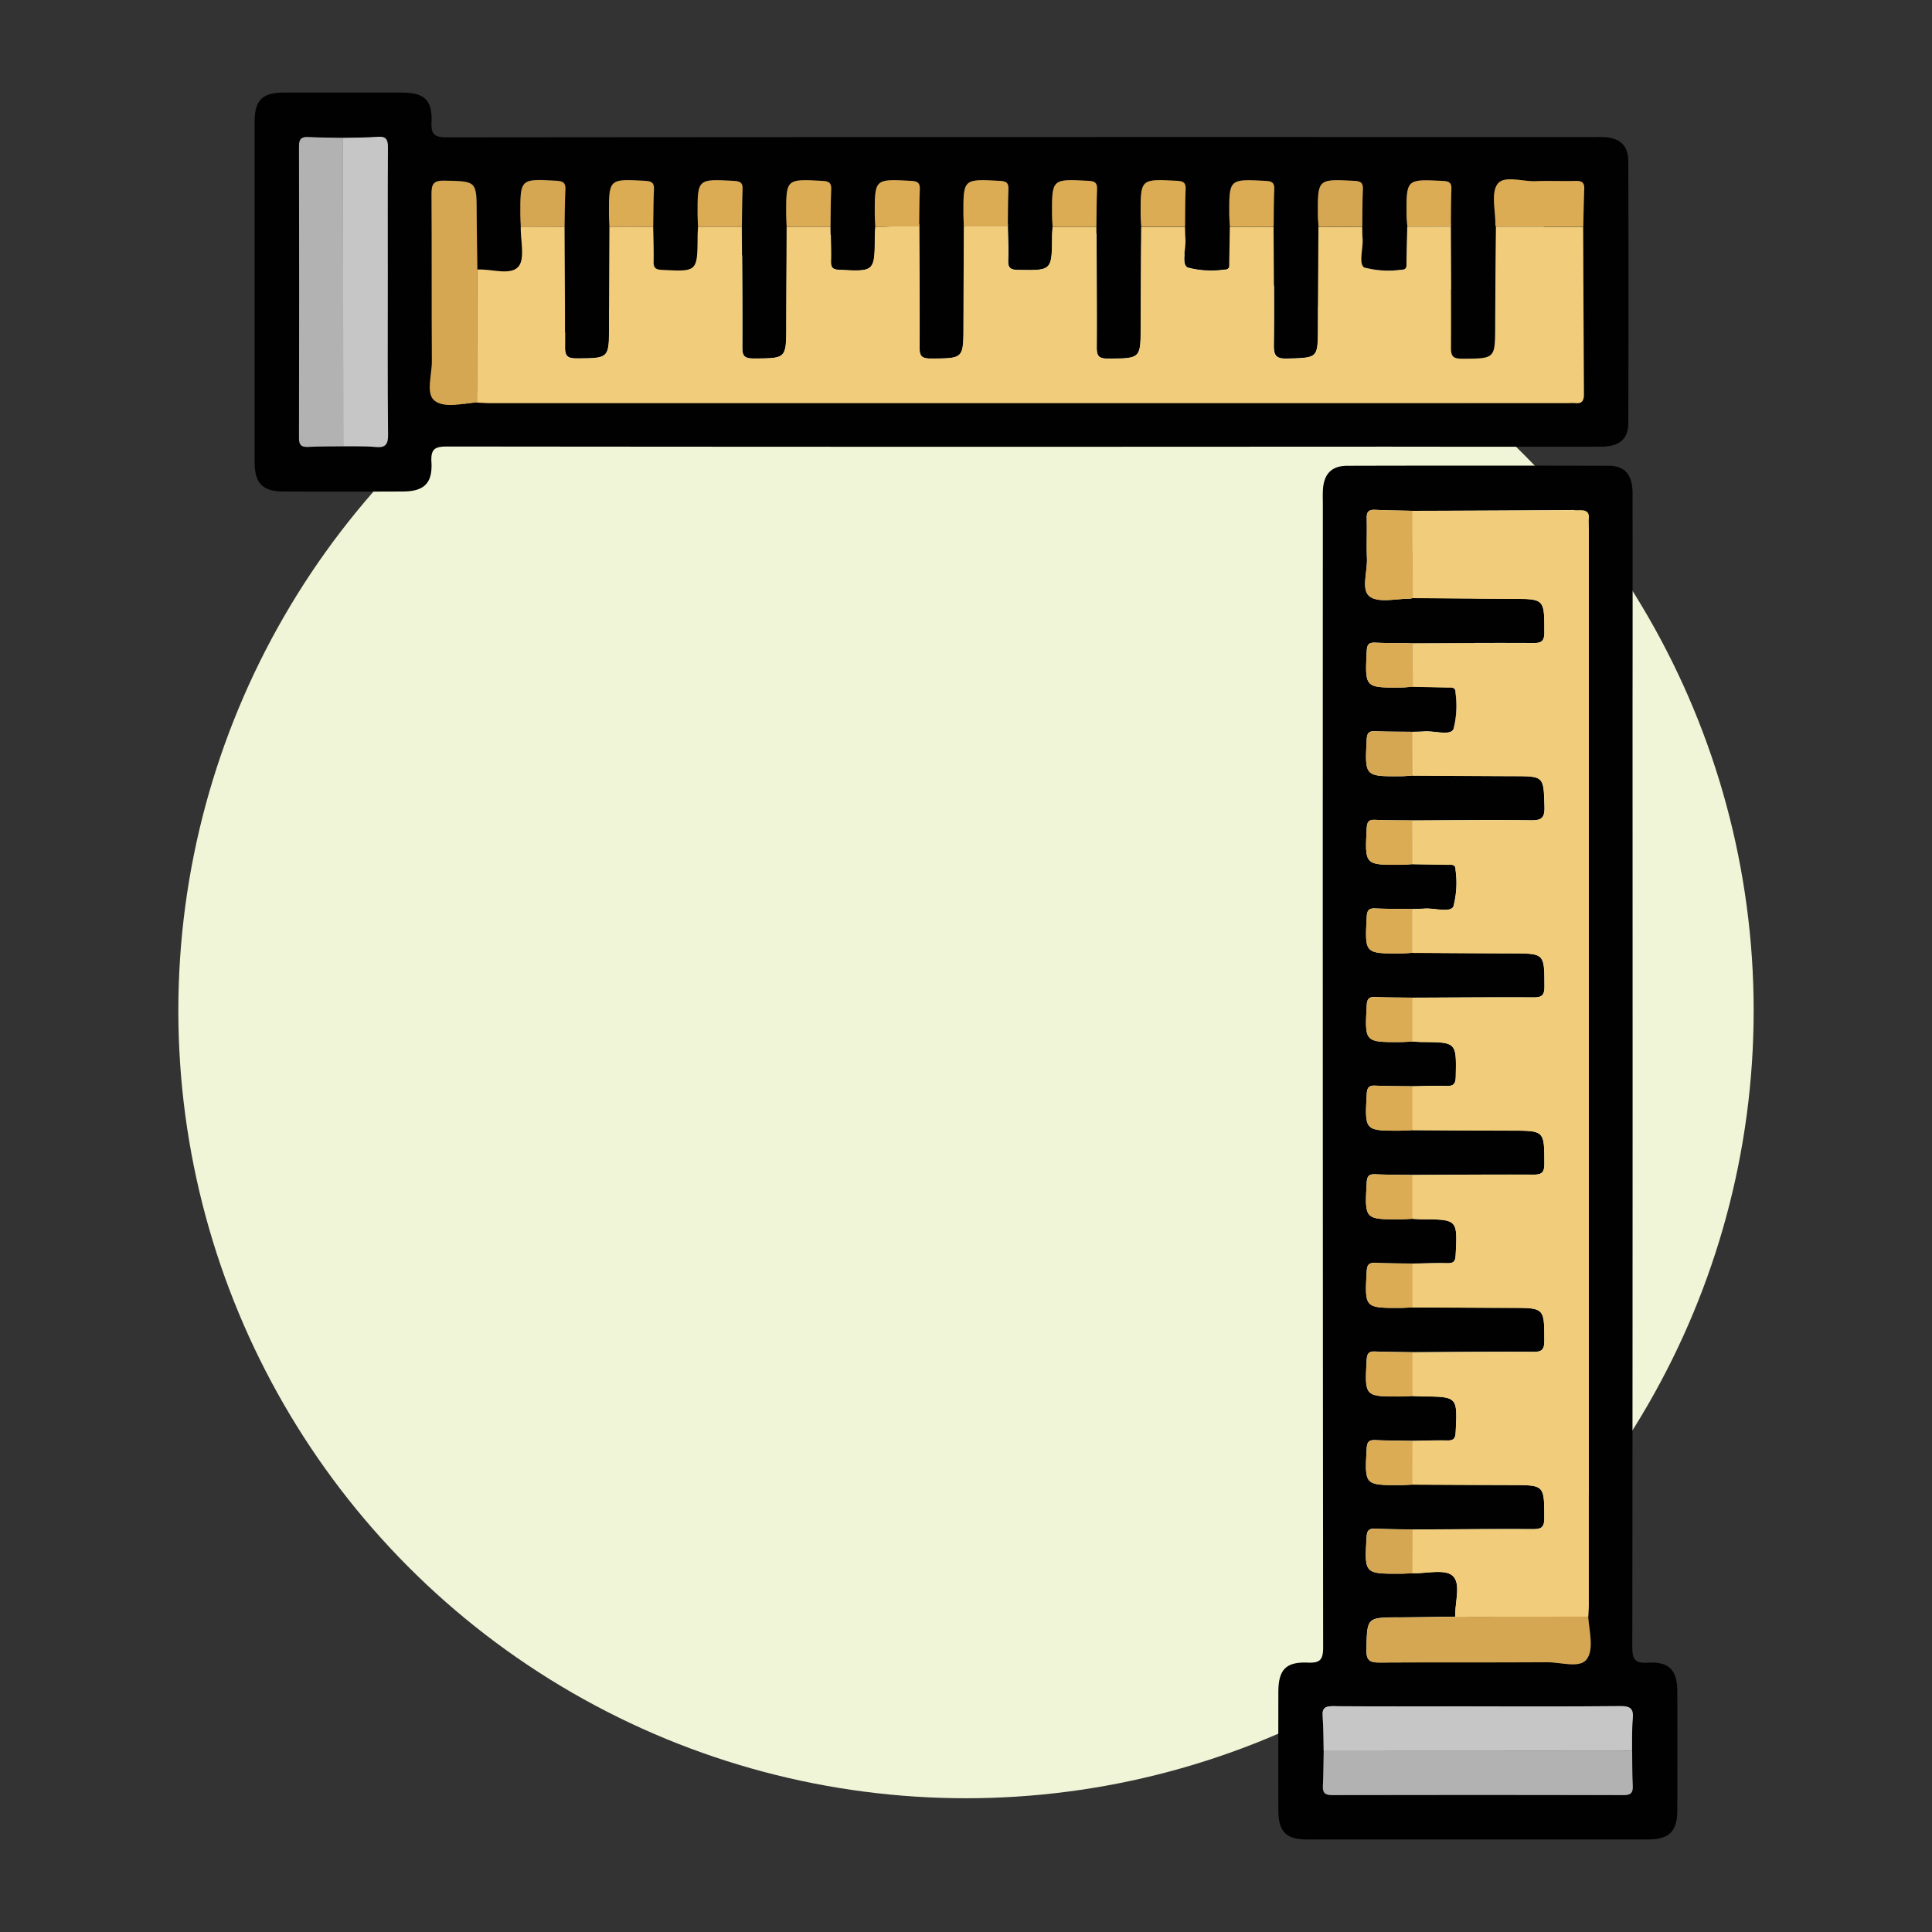<svg xmlns="http://www.w3.org/2000/svg" width="130" height="130" viewBox="0 0 130 130"><rect x="0" y="0" width="130" height="130" fill="#333333" stroke="none"/><g transform="translate(-995 -7422.784)"><g transform="translate(0 -83.216)"><circle cx="53" cy="53" r="53" transform="translate(1007 7521)" fill="#eff5d6"/><g transform="translate(675 -27)"><rect width="130" height="130" transform="translate(320 7533)" fill="none"/><g transform="translate(-1421.234 6402.68)"><g transform="translate(1827.249 1161.65)"><path d="M1855.718,1180.753c0-1.57-.019-3.14.006-4.71s.863-2.542,2.166-2.571a2.2,2.2,0,0,1,2.234,2.475c.036,3.274-.014,6.55.031,9.824.012.875-.351,1.017-1.116,1.03-3.321.057-3.321.079-3.321-3.221Q1855.717,1182.166,1855.718,1180.753Z" transform="translate(-1846.915 -1169.109)" fill="#989898"/><path d="M1868.527,1208.748q0,19.356-.02,38.713c0,.833.133,1.145,1.047,1.092,1.427-.084,1.974.5,1.98,1.918q.018,4.016,0,8.032c-.006,1.415-.555,1.946-1.983,1.946q-11.455,0-22.911,0c-1.434,0-1.946-.519-1.949-1.967q-.008-3.97,0-7.941c0-1.51.5-2.057,1.989-1.992.832.037,1.025-.213,1.024-1.03q-.035-38.442-.019-76.885c0-.331-.014-.663.005-.993.061-1.071.576-1.621,1.639-1.624q8.794-.023,17.589,0c1.1,0,1.6.615,1.605,1.835q.01,7.173,0,14.348Zm-.035,45.742c.012-.721-.017-1.445.049-2.161.062-.671-.147-.864-.836-.857-3.546.037-7.093.017-10.64.017-2.885,0-5.772.011-8.657-.01-.517,0-.782.092-.737.684.059.776.05,1.558.069,2.336-.016.78-.013,1.56-.054,2.339-.024.466.136.626.613.624q9.821-.018,19.644,0c.5,0,.612-.184.591-.633C1868.5,1256.051,1868.5,1255.27,1868.492,1254.49Zm-14.776-83.443c-.838-.021-1.677-.029-2.514-.069-.43-.021-.578.137-.565.571.027.9-.021,1.8.016,2.7s-.407,2.127.192,2.564c.614.448,1.784.132,2.712.147a.618.618,0,0,0,.172-.049c2.219.017,4.438.041,6.657.05s2.2,0,2.2,2.26c0,.627-.219.722-.769.719-2.7-.017-5.4.006-8.1.014-.84-.01-1.681,0-2.52-.038-.44-.019-.54.148-.561.568-.122,2.465-.133,2.466,2.289,2.451.268,0,.536-.036.8-.055.775.017,1.55.031,2.325.05.257.006.568-.069.556.365a6.251,6.251,0,0,1-.142,2.452c-.223.44-1.269.093-1.944.14-.267.019-.536.019-.8.028-.842-.011-1.684,0-2.523-.04-.441-.02-.541.152-.562.571-.126,2.471-.138,2.471,2.289,2.459.269,0,.538-.031.807-.048,2.248.013,4.5.03,6.745.037,2.1.006,2.058,0,2.118,2.072.023.8-.249.911-.957.9-2.638-.034-5.278,0-7.917.011-.84-.01-1.68,0-2.52-.04-.439-.019-.54.151-.562.57-.129,2.467-.14,2.467,2.282,2.456.269,0,.538-.029.807-.044.775.013,1.551.023,2.326.04.255.006.571-.077.558.36a6.225,6.225,0,0,1-.145,2.449c-.224.44-1.267.093-1.942.141-.267.019-.536.021-.8.031-.84-.011-1.681,0-2.519-.042-.44-.019-.542.152-.563.571-.13,2.467-.141,2.467,2.281,2.457.269,0,.537-.026.806-.041,2.219.012,4.438.029,6.656.035s2.2,0,2.208,2.245c0,.63-.222.722-.771.719-2.7-.015-5.4.009-8.1.019-.84-.012-1.681-.006-2.52-.042-.439-.019-.541.152-.563.571-.132,2.467-.143,2.467,2.279,2.458.27,0,.539-.026.808-.039.208.011.416.032.624.033,2.342.017,2.323.015,2.277,2.329-.01.527-.18.651-.668.632-.744-.029-1.491.011-2.236.022-.839-.012-1.681-.007-2.519-.044-.438-.018-.543.153-.565.572-.134,2.466-.145,2.467,2.277,2.458.269,0,.539-.025.807-.037,2.219.011,4.438.026,6.656.032s2.205,0,2.209,2.242c0,.626-.219.724-.77.721-2.7-.014-5.4.01-8.1.022-.839-.013-1.68-.009-2.518-.045-.438-.019-.543.153-.566.572-.135,2.465-.146,2.465,2.277,2.457.27,0,.539-.023.807-.036.208.011.417.03.625.031,2.415.015,2.4.014,2.277,2.416-.022.442-.162.552-.574.542-.775-.017-1.551.015-2.326.026-.839-.013-1.68-.01-2.518-.046-.436-.019-.544.15-.567.571-.137,2.464-.148,2.464,2.276,2.456.269,0,.539-.022.808-.034,2.219.01,4.438.025,6.657.029s2.207,0,2.21,2.239c0,.622-.211.729-.768.725-2.7-.014-5.4.012-8.1.025-.839-.014-1.68-.013-2.518-.049-.435-.019-.545.149-.568.571-.137,2.463-.149,2.463,2.275,2.455.269,0,.539-.022.808-.033.208.01.416.027.625.028,2.415.014,2.4.013,2.279,2.416-.022.437-.156.557-.572.547-.775-.017-1.55.018-2.326.03-.839-.015-1.679-.016-2.518-.052-.432-.019-.547.146-.571.57-.138,2.463-.15,2.463,2.274,2.455.27,0,.539-.021.808-.032,2.219.01,4.438.022,6.658.027s2.208,0,2.21,2.237c0,.611-.2.736-.763.733-2.7-.015-5.4.013-8.1.026-.84-.017-1.681-.019-2.521-.056-.429-.019-.55.143-.574.57-.141,2.466-.152,2.466,2.276,2.458.271,0,.54-.021.81-.031.927.025,2.171-.3,2.7.168.6.539.136,1.807.188,2.756-1.258.016-2.516.041-3.774.046-2.2.008-2.163,0-2.209,2.178-.016.758.258.863.917.858,3.748-.028,7.5,0,11.244-.023.913-.006,2.181.424,2.651-.193.515-.676.172-1.9.105-2.881.012-.27.034-.54.034-.809q0-36.316,0-72.633a4.237,4.237,0,0,1,0-.451c.046-.448-.183-.56-.588-.558Q1859.35,1171.033,1853.715,1171.047Z" transform="translate(-1844.688 -1168.005)" fill="#010101"/><path d="M1858.889,1246.223c-.053-.949.413-2.218-.188-2.756-.527-.472-1.771-.144-2.7-.168q0-1.471.009-2.941c2.7-.014,5.4-.042,8.1-.026.567,0,.763-.122.763-.733,0-2.235.023-2.232-2.21-2.237s-4.438-.018-6.658-.027q0-1.471.006-2.941c.776-.013,1.551-.047,2.326-.03.416.01.55-.11.572-.547.122-2.4.136-2.4-2.279-2.416-.208,0-.417-.018-.625-.028q0-1.474,0-2.945c2.7-.013,5.4-.039,8.1-.025.557,0,.768-.1.768-.725,0-2.238.024-2.234-2.209-2.239s-4.438-.019-6.657-.029q0-1.473,0-2.947c.776-.011,1.551-.044,2.326-.026.412.01.552-.1.574-.542.123-2.4.137-2.4-2.277-2.416-.208,0-.417-.02-.625-.031V1216.5c2.7-.011,5.4-.036,8.1-.022.551,0,.771-.094.77-.721,0-2.24.023-2.236-2.209-2.242s-4.438-.021-6.656-.032q0-1.473,0-2.948c.745-.01,1.492-.05,2.236-.022.488.019.657-.105.668-.632.045-2.314.065-2.312-2.277-2.329-.208,0-.416-.022-.624-.033q0-1.473,0-2.947c2.7-.01,5.4-.034,8.1-.019.549,0,.772-.089.771-.719,0-2.244.023-2.239-2.208-2.245s-4.437-.023-6.656-.035q0-1.472,0-2.945c.268-.01.537-.012.8-.031.674-.049,1.718.3,1.942-.141a6.225,6.225,0,0,0,.145-2.449c.013-.437-.3-.354-.558-.36-.776-.017-1.551-.027-2.326-.04q0-1.471-.007-2.942c2.639-.01,5.279-.045,7.917-.011.708.009.98-.106.957-.9-.06-2.069-.016-2.065-2.118-2.072-2.249-.007-4.5-.025-6.745-.037q0-1.471-.01-2.941c.268-.009.537-.009.8-.028.675-.047,1.72.3,1.944-.14a6.251,6.251,0,0,0,.142-2.452c.013-.433-.3-.358-.556-.365-.776-.019-1.55-.033-2.325-.05q-.006-1.463-.012-2.926c2.7-.009,5.4-.031,8.1-.014.55,0,.77-.092.768-.719-.005-2.257.022-2.251-2.2-2.26s-4.438-.033-6.657-.05q-.006-2.934-.012-5.868,5.635-.022,11.269-.048c.4,0,.634.109.588.558a4.237,4.237,0,0,0,0,.451q0,36.316,0,72.633c0,.27-.022.539-.034.809Z" transform="translate(-1846.973 -1168.763)" fill="#f1cc7a"/><path d="M1848.491,1275.63c-.019-.779-.01-1.56-.069-2.336-.045-.592.22-.687.737-.684,2.885.021,5.772.01,8.657.01,3.547,0,7.094.02,10.64-.017.689-.007.9.186.836.857-.066.716-.037,1.44-.049,2.161Z" transform="translate(-1845.441 -1189.135)" fill="#c6c6c6"/><path d="M1848.5,1276.394l20.754-.01c.011.78,0,1.562.04,2.341.021.448-.1.634-.591.633q-9.823-.021-19.644,0c-.477,0-.637-.158-.613-.624C1848.482,1277.954,1848.48,1277.173,1848.5,1276.394Z" transform="translate(-1845.445 -1189.9)" fill="#b2b2b2"/><path d="M1858.105,1265.071l8.935-.015c.066.984.409,2.206-.105,2.882-.47.618-1.738.187-2.651.193-3.748.024-7.5,0-11.244.023-.659.005-.933-.1-.917-.858.046-2.174.007-2.17,2.208-2.178C1855.589,1265.112,1856.848,1265.087,1858.105,1265.071Z" transform="translate(-1846.19 -1187.611)" fill="#d6a753"/><path d="M1855.194,1171.8q.006,2.934.012,5.868a.623.623,0,0,1-.172.05c-.927-.015-2.1.3-2.712-.147-.6-.437-.156-1.677-.192-2.564s.011-1.8-.016-2.7c-.013-.433.135-.591.565-.571C1853.518,1171.771,1854.356,1171.778,1855.194,1171.8Z" transform="translate(-1846.166 -1168.758)" fill="#dcac55"/><path d="M1855.218,1257.709q0,1.47-.009,2.941c-.27.01-.54.03-.81.031-2.428.007-2.417.007-2.276-2.458.024-.427.145-.589.574-.57C1853.536,1257.69,1854.378,1257.693,1855.218,1257.709Z" transform="translate(-1846.179 -1186.116)" fill="#d6a753"/><path d="M1855.215,1250.236q0,1.471-.006,2.941c-.269.011-.539.031-.808.032-2.424.007-2.412.007-2.274-2.455.024-.424.14-.589.571-.57C1853.537,1250.22,1854.376,1250.22,1855.215,1250.236Z" transform="translate(-1846.18 -1184.606)" fill="#dcac55"/><path d="M1855.214,1242.759q0,1.472,0,2.945c-.269.011-.539.032-.808.033-2.423.008-2.412.007-2.275-2.455.023-.422.133-.591.568-.571C1853.534,1242.747,1854.375,1242.745,1855.214,1242.759Z" transform="translate(-1846.181 -1183.097)" fill="#dcac55"/><path d="M1855.214,1235.284q0,1.473,0,2.947c-.269.012-.539.033-.808.034-2.423.008-2.412.008-2.276-2.456.023-.421.132-.591.567-.571C1853.534,1235.273,1854.374,1235.271,1855.214,1235.284Z" transform="translate(-1846.181 -1181.587)" fill="#dcac55"/><path d="M1855.212,1227.809v2.948c-.269.013-.538.035-.807.036-2.423.008-2.412.008-2.277-2.457.023-.42.128-.591.566-.572C1853.532,1227.8,1854.373,1227.8,1855.212,1227.809Z" transform="translate(-1846.181 -1180.077)" fill="#dcac55"/><path d="M1855.212,1220.336q0,1.475,0,2.948c-.269.013-.539.036-.808.037-2.422.009-2.411.008-2.277-2.458.022-.419.127-.59.565-.572C1853.532,1220.328,1854.373,1220.323,1855.212,1220.336Z" transform="translate(-1846.181 -1178.568)" fill="#dcac55"/><path d="M1855.212,1212.863q0,1.473,0,2.947c-.269.014-.538.038-.808.039-2.422.01-2.411.009-2.279-2.458.022-.418.125-.59.563-.571C1853.531,1212.857,1854.371,1212.851,1855.212,1212.863Z" transform="translate(-1846.181 -1177.058)" fill="#dcac55"/><path d="M1855.211,1205.39q0,1.472,0,2.945c-.269.014-.537.04-.806.041-2.422.01-2.411.01-2.281-2.457.021-.419.124-.59.563-.571C1853.531,1205.385,1854.371,1205.379,1855.211,1205.39Z" transform="translate(-1846.182 -1175.549)" fill="#dcac55"/><path d="M1855.21,1197.917q0,1.471.007,2.942c-.269.015-.538.042-.807.044-2.422.011-2.411.01-2.282-2.456.021-.419.123-.589.562-.57C1853.53,1197.914,1854.37,1197.907,1855.21,1197.917Z" transform="translate(-1846.182 -1174.04)" fill="#dcac55"/><path d="M1855.211,1190.444q0,1.47.01,2.941c-.269.017-.538.046-.807.048-2.427.013-2.415.012-2.289-2.459.021-.418.121-.591.563-.571C1853.527,1190.439,1854.369,1190.432,1855.211,1190.444Z" transform="translate(-1846.181 -1172.53)" fill="#d6a753"/><path d="M1855.209,1182.974q.006,1.464.012,2.926c-.268.019-.536.053-.8.055-2.422.014-2.411.014-2.288-2.452.021-.42.121-.587.561-.568C1853.528,1182.972,1854.369,1182.964,1855.209,1182.974Z" transform="translate(-1846.182 -1171.021)" fill="#dcac55"/></g><g transform="translate(1758.365 1136.545)"><path d="M1858.088,1147.575c1.57,0,3.141-.019,4.711.006s2.543.862,2.572,2.165a2.2,2.2,0,0,1-2.475,2.234c-3.274.036-6.55-.013-9.824.03-.875.012-1.017-.35-1.03-1.115-.057-3.321-.079-3.32,3.222-3.32Z" transform="translate(-1777.286 -1138.772)" fill="#989898"/><path d="M1810.069,1160.384q-19.356,0-38.713-.02c-.833,0-1.145.133-1.092,1.047.084,1.428-.5,1.974-1.919,1.981q-4.015.017-8.031,0c-1.415-.005-1.946-.555-1.946-1.983q0-11.455,0-22.911c0-1.434.52-1.945,1.968-1.948q3.97-.008,7.941,0c1.51,0,2.057.5,1.992,1.989-.037.833.213,1.025,1.03,1.024q38.442-.035,76.885-.018c.331,0,.662-.015.993,0,1.071.062,1.621.577,1.623,1.639q.023,8.8,0,17.59c0,1.1-.615,1.6-1.835,1.6q-7.175.011-14.349,0Zm-45.742-.034c.72.012,1.445-.018,2.161.048.671.062.864-.147.857-.836-.037-3.547-.018-7.094-.018-10.641,0-2.885-.01-5.771.01-8.656,0-.517-.092-.783-.684-.737-.776.059-1.557.049-2.336.068-.78-.015-1.561-.013-2.339-.053-.466-.025-.626.136-.625.612q.019,9.822,0,19.644c0,.5.184.613.633.592C1762.765,1160.353,1763.546,1160.36,1764.327,1160.349Zm83.442-14.777c.021-.838.029-1.676.069-2.513.021-.431-.138-.578-.571-.566-.9.027-1.8-.02-2.7.017s-2.127-.407-2.564.192c-.448.614-.132,1.783-.147,2.711a.592.592,0,0,0,.05.172c-.018,2.218-.042,4.438-.051,6.657s0,2.2-2.259,2.2c-.628,0-.722-.22-.719-.769.017-2.7-.006-5.4-.015-8.1.01-.84,0-1.681.038-2.521.019-.439-.148-.539-.567-.56-2.465-.123-2.467-.134-2.451,2.289,0,.267.036.535.055.8-.017.775-.032,1.55-.05,2.325-.006.258.069.569-.365.556a6.23,6.23,0,0,1-2.451-.143c-.44-.223-.093-1.268-.141-1.943-.018-.268-.018-.537-.027-.805.011-.841,0-1.683.04-2.523.019-.441-.153-.54-.571-.562-2.471-.127-2.471-.138-2.459,2.288,0,.269.031.538.048.807-.013,2.249-.03,4.5-.037,6.746-.006,2.1,0,2.057-2.072,2.117-.8.023-.912-.249-.9-.957.033-2.638,0-5.277-.012-7.917.011-.84,0-1.681.041-2.519.019-.44-.152-.541-.57-.563-2.467-.128-2.467-.14-2.456,2.283,0,.269.029.537.044.806-.013.776-.023,1.551-.04,2.326-.006.255.077.571-.36.558a6.207,6.207,0,0,1-2.449-.144c-.44-.224-.093-1.268-.141-1.942-.019-.267-.021-.536-.031-.8.011-.839,0-1.68.042-2.519.019-.439-.152-.541-.57-.564-2.467-.13-2.467-.141-2.457,2.281,0,.269.026.538.041.807-.012,2.219-.029,4.437-.035,6.656s0,2.2-2.245,2.208c-.629,0-.721-.223-.718-.772.014-2.7-.009-5.4-.019-8.1.012-.839.006-1.681.042-2.519.019-.439-.153-.542-.571-.564-2.466-.132-2.467-.143-2.457,2.28,0,.269.026.538.039.807-.012.208-.032.417-.033.624-.017,2.342-.015,2.323-2.329,2.277-.527-.01-.651-.18-.632-.667.029-.744-.011-1.491-.021-2.237.012-.839.007-1.68.043-2.519.019-.437-.152-.542-.571-.565-2.466-.133-2.467-.145-2.458,2.278,0,.269.024.538.038.807-.011,2.219-.027,4.437-.033,6.656,0,2.234,0,2.206-2.241,2.21-.626,0-.724-.219-.721-.77.014-2.7-.011-5.4-.021-8.1.013-.84.009-1.681.045-2.519.019-.437-.153-.542-.572-.566-2.465-.135-2.465-.146-2.457,2.277,0,.269.023.538.036.808-.011.208-.03.416-.031.624-.015,2.415-.014,2.4-2.416,2.277-.442-.022-.552-.162-.543-.574.018-.775-.014-1.55-.026-2.325.013-.84.011-1.681.047-2.519.019-.436-.151-.544-.572-.567-2.464-.135-2.464-.148-2.456,2.276,0,.27.022.539.034.808-.01,2.219-.024,4.438-.03,6.656,0,2.234,0,2.207-2.238,2.21-.622,0-.729-.211-.725-.769.014-2.7-.013-5.4-.025-8.1.014-.839.013-1.68.049-2.518.019-.435-.149-.546-.571-.569-2.463-.136-2.463-.148-2.455,2.275,0,.269.022.538.033.807-.01.209-.027.417-.028.626-.014,2.415-.014,2.4-2.415,2.278-.437-.022-.557-.155-.547-.572.017-.775-.018-1.55-.03-2.326.015-.839.015-1.679.052-2.518.018-.432-.146-.547-.57-.571-2.462-.138-2.462-.15-2.455,2.274,0,.269.021.539.032.808-.01,2.219-.023,4.438-.028,6.657s0,2.209-2.237,2.21c-.61,0-.736-.2-.732-.763.015-2.7-.014-5.4-.026-8.1.017-.84.019-1.68.056-2.52.018-.43-.143-.55-.57-.575-2.466-.14-2.466-.152-2.459,2.277,0,.27.02.539.031.809-.025.927.3,2.171-.168,2.7-.539.6-1.807.136-2.756.189-.016-1.258-.042-2.516-.046-3.774-.008-2.2,0-2.163-2.178-2.208-.758-.016-.864.257-.859.916.029,3.748,0,7.5.024,11.245.005.913-.425,2.182.193,2.651.676.515,1.9.172,2.881.106.27.012.54.034.809.034l72.633,0a4.476,4.476,0,0,1,.451,0c.448.046.56-.183.558-.587Q1847.784,1151.207,1847.769,1145.573Z" transform="translate(-1758.365 -1136.545)" fill="#010101"/><path d="M1777.145,1150.747c.949-.053,2.217.413,2.756-.189.472-.527.144-1.771.168-2.7l2.941.009c.013,2.7.041,5.4.026,8.1,0,.568.122.763.733.763,2.236,0,2.232.023,2.237-2.21s.018-4.438.028-6.657l2.941.006c.013.776.047,1.551.03,2.326-.01.417.11.55.547.572,2.4.122,2.4.137,2.416-2.278,0-.208.018-.417.028-.625l2.945,0c.012,2.7.039,5.4.025,8.1,0,.557.1.769.725.769,2.238,0,2.234.023,2.238-2.21.005-2.219.02-4.438.029-6.656l2.947,0c.012.775.044,1.55.026,2.325-.009.412.1.552.543.574,2.4.124,2.4.138,2.416-2.277,0-.208.02-.416.031-.624h2.949c.01,2.7.036,5.4.022,8.1,0,.551.094.772.72.77,2.24,0,2.236.024,2.241-2.21.006-2.219.021-4.437.033-6.656h2.948c.01.746.05,1.492.022,2.237-.019.487.105.657.632.667,2.314.046,2.313.065,2.329-2.277,0-.207.022-.416.033-.624l2.947,0c.01,2.7.034,5.4.019,8.1,0,.549.089.773.718.772,2.244,0,2.239.023,2.245-2.208s.023-4.438.035-6.656l2.945,0c.01.268.012.537.031.8.048.674-.3,1.718.141,1.942a6.205,6.205,0,0,0,2.449.144c.437.013.354-.3.36-.558.017-.776.027-1.55.04-2.326l2.941-.007c.01,2.64.045,5.279.012,7.917-.01.708.106.98.9.957,2.069-.06,2.065-.015,2.072-2.117.007-2.249.025-4.5.037-6.746l2.941-.01c.009.268.009.537.027.805.048.675-.3,1.72.141,1.943a6.229,6.229,0,0,0,2.451.143c.434.013.359-.3.365-.556.018-.775.034-1.55.05-2.325l2.925-.011c.009,2.7.032,5.4.015,8.1,0,.55.091.77.719.769,2.258-.006,2.251.021,2.259-2.2s.033-4.438.051-6.657l5.867-.013q.023,5.635.049,11.27c0,.4-.109.634-.558.587a4.477,4.477,0,0,0-.451,0l-72.633,0c-.27,0-.539-.022-.809-.034Q1777.152,1155.213,1777.145,1150.747Z" transform="translate(-1762.159 -1138.83)" fill="#f1cc7a"/><path d="M1765.824,1140.348c.779-.019,1.56-.009,2.336-.068.592-.046.688.22.684.737-.02,2.885-.01,5.771-.01,8.656,0,3.547-.02,7.094.018,10.641.007.689-.186.9-.857.835-.716-.066-1.44-.036-2.161-.048Q1765.829,1150.726,1765.824,1140.348Z" transform="translate(-1759.872 -1137.299)" fill="#c6c6c6"/><path d="M1765.073,1140.353l.01,20.755c-.78.01-1.562,0-2.341.04-.448.021-.634-.1-.633-.592q.021-9.821,0-19.644c0-.476.159-.637.625-.612C1763.513,1140.34,1764.294,1140.338,1765.073,1140.353Z" transform="translate(-1759.121 -1137.303)" fill="#b2b2b2"/><path d="M1776.335,1149.963q.007,4.467.015,8.935c-.985.066-2.206.409-2.881-.106-.618-.469-.187-1.738-.193-2.651-.024-3.748,0-7.5-.024-11.244,0-.659.1-.932.859-.916,2.175.046,2.171.007,2.179,2.208C1776.293,1147.447,1776.319,1148.7,1776.335,1149.963Z" transform="translate(-1761.349 -1138.047)" fill="#d6a753"/><path d="M1868.88,1147.051l-5.867.013a.592.592,0,0,1-.049-.172c.014-.927-.3-2.1.147-2.711.437-.6,1.677-.156,2.564-.192s1.8.01,2.7-.017c.432-.013.591.135.571.566C1868.909,1145.376,1868.9,1146.214,1868.88,1147.051Z" transform="translate(-1779.477 -1138.024)" fill="#dcac55"/><path d="M1783.743,1147.075l-2.941-.009c-.011-.27-.031-.539-.031-.809-.007-2.429-.007-2.417,2.459-2.277.427.025.588.144.57.575C1783.762,1145.394,1783.76,1146.235,1783.743,1147.075Z" transform="translate(-1762.891 -1138.037)" fill="#d6a753"/><path d="M1791.218,1147.073l-2.941-.006c-.011-.27-.031-.539-.032-.808-.007-2.424-.007-2.412,2.455-2.274.424.024.589.139.57.571C1791.233,1145.394,1791.233,1146.234,1791.218,1147.073Z" transform="translate(-1764.401 -1138.038)" fill="#dcac55"/><path d="M1798.694,1147.071l-2.945,0c-.011-.27-.032-.539-.033-.808-.008-2.423-.007-2.411,2.455-2.275.422.023.591.134.572.569C1798.707,1145.392,1798.708,1146.232,1798.694,1147.071Z" transform="translate(-1765.91 -1138.038)" fill="#dcac55"/><path d="M1806.168,1147.071l-2.947,0c-.012-.27-.033-.539-.033-.808-.008-2.423-.008-2.411,2.456-2.276.421.023.591.132.572.567C1806.179,1145.391,1806.182,1146.231,1806.168,1147.071Z" transform="translate(-1767.42 -1138.038)" fill="#dcac55"/><path d="M1813.643,1147.07h-2.949c-.013-.27-.035-.539-.036-.808-.008-2.423-.008-2.412,2.457-2.277.419.023.591.128.572.566C1813.652,1145.389,1813.656,1146.23,1813.643,1147.07Z" transform="translate(-1768.929 -1138.038)" fill="#dcac55"/><path d="M1821.117,1147.069h-2.949c-.013-.269-.036-.538-.037-.807-.009-2.424-.008-2.412,2.458-2.278.419.023.59.128.571.565C1821.124,1145.39,1821.129,1146.23,1821.117,1147.069Z" transform="translate(-1770.438 -1138.038)" fill="#dcac55"/><path d="M1828.59,1147.069l-2.947,0c-.014-.269-.038-.538-.039-.807-.01-2.423-.009-2.411,2.457-2.28.419.022.59.125.571.564C1828.6,1145.388,1828.6,1146.229,1828.59,1147.069Z" transform="translate(-1771.948 -1138.039)" fill="#dcac55"/><path d="M1836.063,1147.068l-2.945,0c-.015-.269-.04-.538-.041-.807-.01-2.422-.01-2.411,2.457-2.281.419.022.59.124.57.563C1836.067,1145.388,1836.074,1146.229,1836.063,1147.068Z" transform="translate(-1773.458 -1138.039)" fill="#dcac55"/><path d="M1843.535,1147.068l-2.941.007c-.015-.269-.043-.537-.044-.806-.011-2.423-.01-2.411,2.456-2.283.418.022.589.123.57.563C1843.539,1145.387,1843.546,1146.228,1843.535,1147.068Z" transform="translate(-1774.967 -1138.039)" fill="#dcac55"/><path d="M1851.009,1147.068l-2.941.01c-.017-.269-.047-.538-.048-.807-.013-2.426-.012-2.415,2.458-2.288.418.021.59.12.571.562C1851.012,1145.385,1851.02,1146.227,1851.009,1147.068Z" transform="translate(-1776.476 -1138.039)" fill="#d6a753"/><path d="M1858.48,1147.067l-2.926.011c-.019-.268-.053-.536-.055-.8-.015-2.423-.014-2.411,2.451-2.289.419.021.587.121.567.56C1858.482,1145.386,1858.49,1146.227,1858.48,1147.067Z" transform="translate(-1777.987 -1138.04)" fill="#dcac55"/></g></g></g></g></g></svg>